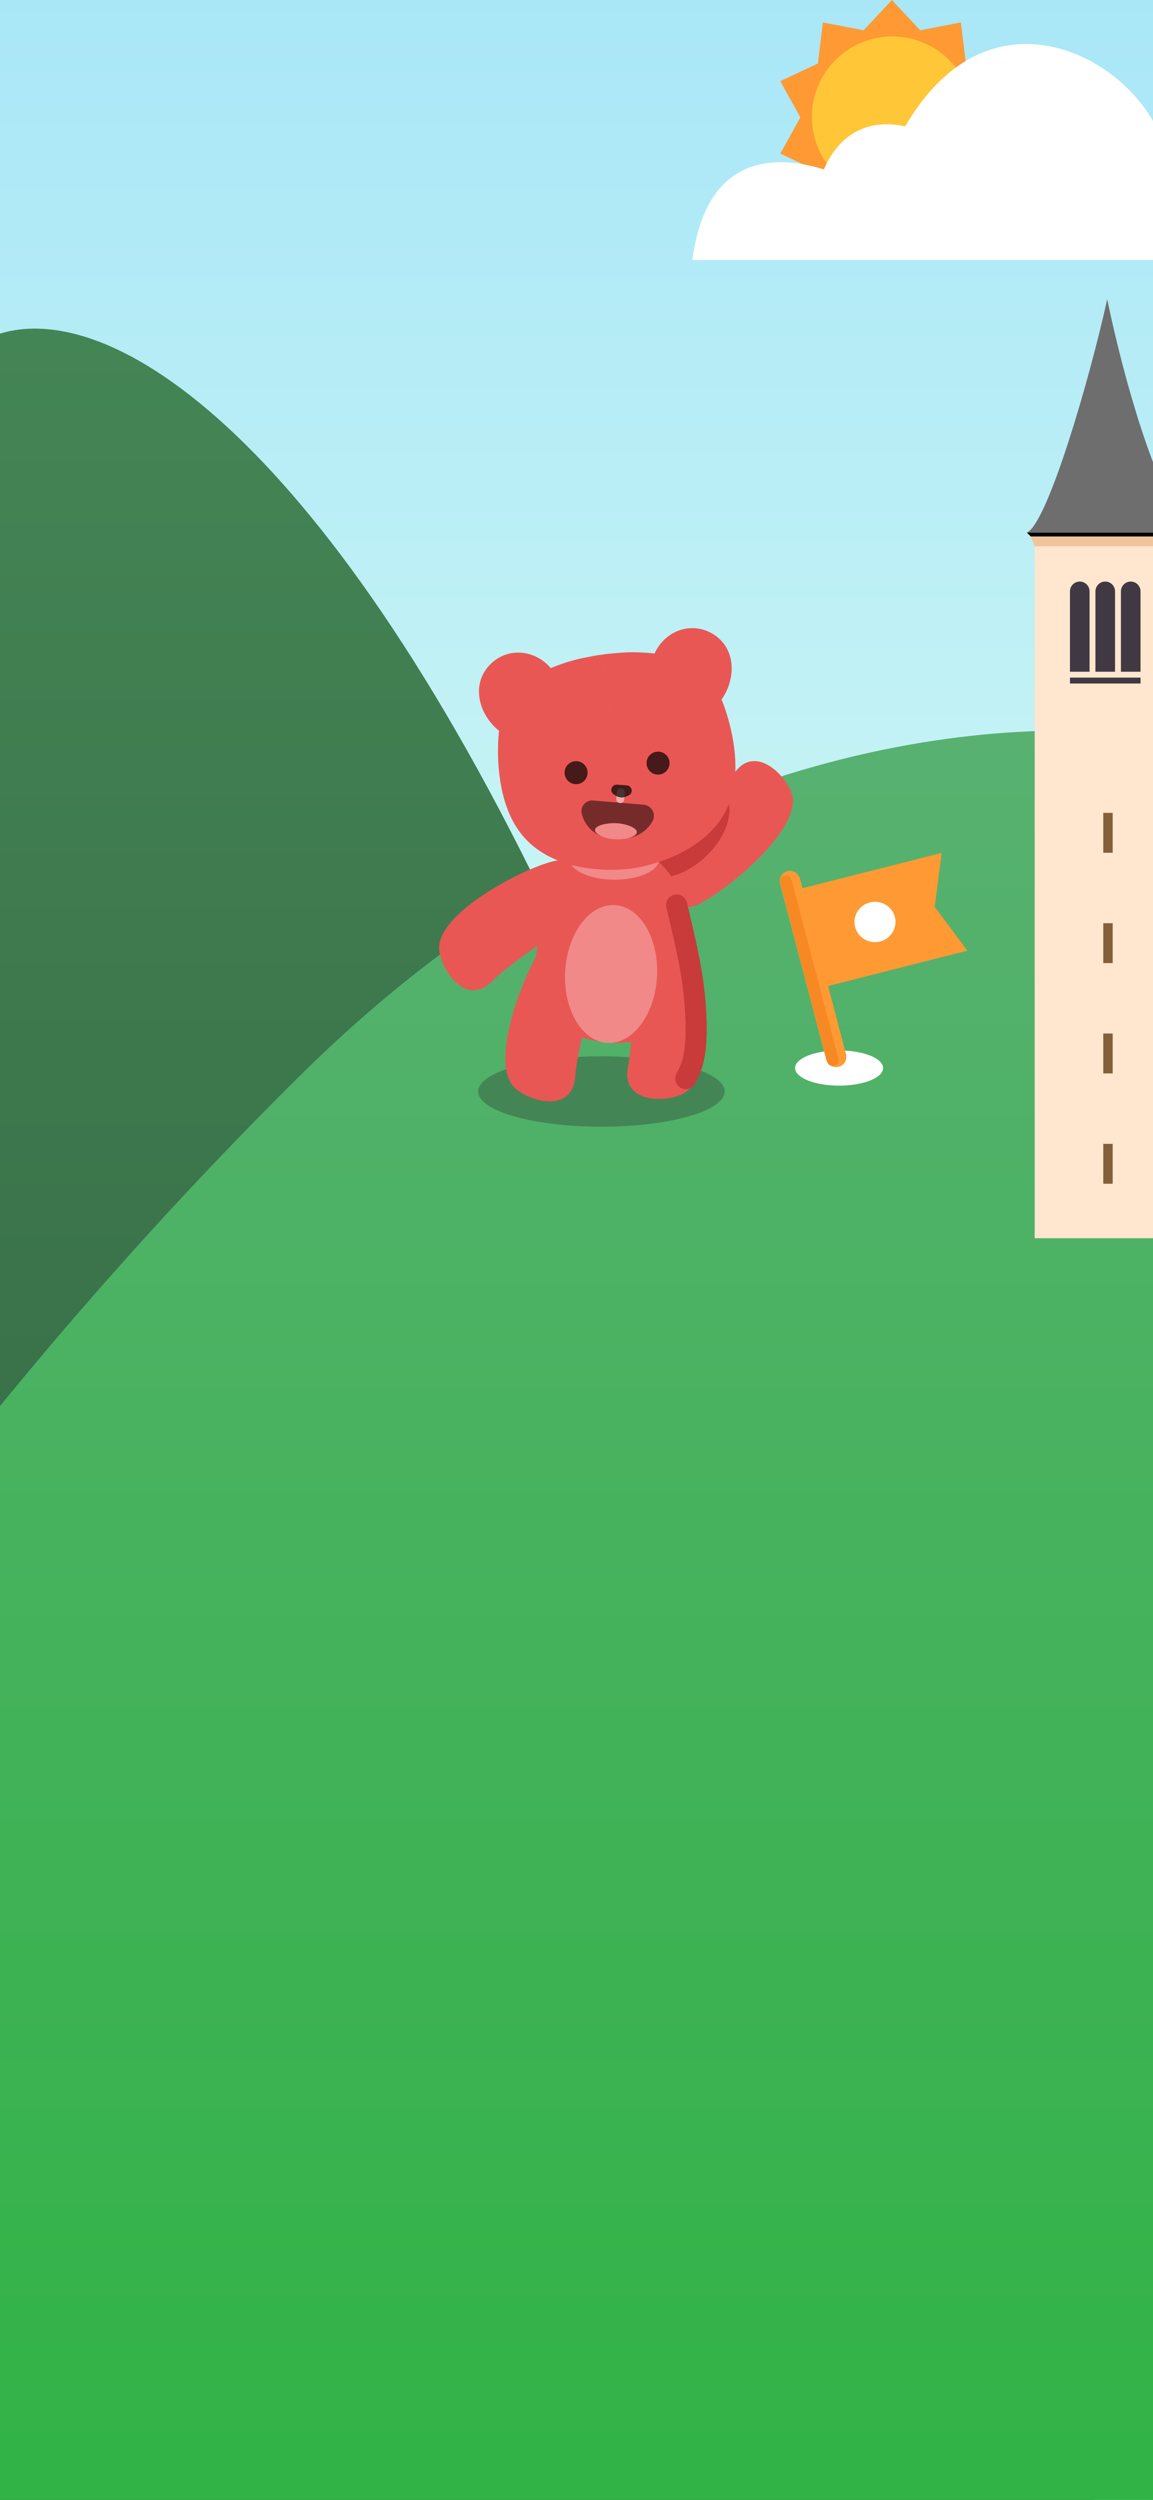 <svg width="393" height="852" viewBox="0 0 393 852" fill="none" xmlns="http://www.w3.org/2000/svg">
  <rect x="0" y="0" width="393" height="852" fill="#333333" stroke="none"/>
  <g clip-path="url(#clip0_4189_1073)">
    <rect width="393" height="852" fill="url(#paint0_linear_4189_1073)" />
    <path
      d="M373 1127V849.896C334.958 680.463 262.121 473.318 196.243 329.045C116.361 154.104 40.493 101.392 0 113.702V1127H373Z"
      fill="url(#paint1_linear_4189_1073)" />
    <path
      d="M-135 852V683.14C-81.149 574.722 8.821 459.081 102.075 366.764C215.151 254.822 335.68 243.072 393 250.949V852H-135Z"
      fill="url(#paint2_linear_4189_1073)" />
    <path
      d="M304 0L313.641 10.327L327.511 7.639L329.241 21.661L342.042 27.639L335.2 40L342.042 52.361L329.241 58.339L327.511 72.361L313.641 69.673L304 80L294.359 69.673L280.489 72.361L278.759 58.339L265.958 52.361L272.8 40L265.958 27.639L278.759 21.661L280.489 7.639L294.359 10.327L304 0Z"
      fill="#FF9933" />
    <circle cx="304.152" cy="39.848" r="27.424" fill="#FFC737" />
    <circle cx="304.152" cy="39.848" r="23.788" fill="#FFC737" />
    <path
      d="M435.653 88.632H236C240.889 51.214 265.88 53.111 280.82 57.721C288.969 39.012 304.996 42.265 308.527 43.079C341.124 -13.058 397.352 27.612 397.352 56.094C432.557 56.094 437.555 77.786 435.653 88.632Z"
      fill="white" />
    <rect x="352.672" y="186.175" width="49.436" height="235.825" fill="#FFE6CE" />
    <path d="M351.336 182.835H402.777L401.441 186.176H352.673L351.336 182.835Z" fill="#F1C59B" />
    <path
      d="M350 181.499C357.015 178.493 371.378 129.39 377.39 102C383.403 130.727 393.424 165.132 404.781 181.499H350Z"
      fill="#6E6E6E" />
    <path d="M350 181.499H404.781L402.777 182.835H351.336L350 181.499Z" fill="black" />
    <rect x="376.055" y="277.032" width="3.2" height="13.6" fill="#836039" />
    <rect x="376.055" y="314.632" width="3.2" height="13.6" fill="#836039" />
    <rect x="376.055" y="352.232" width="3.2" height="13.6" fill="#836039" />
    <rect x="376.055" y="389.832" width="3.2" height="13.6" fill="#836039" />
    <path
      d="M373.382 201.542C373.382 199.698 374.878 198.202 376.723 198.202C378.567 198.202 380.063 199.698 380.063 201.542V228.933H373.382V201.542Z"
      fill="#403943" />
    <path
      d="M382.067 201.542C382.067 199.698 383.562 198.202 385.407 198.202C387.252 198.202 388.747 199.698 388.747 201.542V228.933H382.067V201.542Z"
      fill="#403943" />
    <path
      d="M364.697 201.542C364.697 199.698 366.193 198.202 368.038 198.202C369.882 198.202 371.378 199.698 371.378 201.542V228.933H364.697V201.542Z"
      fill="#403943" />
    <rect x="364.698" y="230.938" width="24.05" height="2.004" fill="#403943" />
    <ellipse cx="205" cy="372" rx="42" ry="12" fill="#448555" />
    <path
      d="M226.035 297.59C225.68 288.544 243 274.712 250.262 263.547C256.811 254.053 266.755 262.814 269.653 269.838C274.73 282.143 246.103 304.867 237.337 308.505C230.615 311.295 226.328 305.039 226.035 297.59Z"
      fill="#E95755" />
    <path
      d="M200.616 325.77C205.329 333.499 196.931 354.011 196.022 367.299C194.922 378.781 181.97 375.967 176.02 371.242C165.596 362.964 179.543 329.18 185.43 321.735C189.945 316.026 196.734 319.405 200.616 325.77Z"
      fill="#E95755" />
    <path
      d="M220.674 322.668C214.064 328.853 216.663 350.865 213.981 363.911C211.966 375.268 225.199 376.025 232.197 373.066C244.456 367.881 240.064 331.596 236.386 322.846C233.565 316.137 226.118 317.575 220.674 322.668Z"
      fill="#E95755" />
    <ellipse cx="232.606" cy="283.267" rx="19.167" ry="11.76" transform="rotate(-43.883 232.606 283.267)"
      fill="#C93B3B" />
    <path
      d="M209.646 355.474C205.638 355.474 181.797 353.818 182.428 331.373C183.222 303.108 194.248 288.317 209.646 288.054V288.051C209.716 288.051 209.785 288.051 209.855 288.052C209.925 288.051 209.995 288.051 210.064 288.051V288.054C225.462 288.317 236.488 303.108 237.282 331.373C237.913 353.818 214.054 355.474 210.064 355.474H209.646Z"
      fill="#E95755" />
    <path
      d="M198.206 306.352C196.687 315.277 176.887 325.237 167.477 334.664C159.11 342.602 151.187 331.977 149.801 324.507C147.372 311.419 180.072 295.091 189.4 293.34C196.554 291.997 199.457 299.003 198.206 306.352Z"
      fill="#E95755" />
    <path
      d="M233.767 367.627C234.864 364.822 238.479 361.354 236.903 341.754C236.11 331.894 234.213 323.33 230.631 308.435"
      stroke="#C93B3B" stroke-width="7.2" stroke-linecap="round" stroke-linejoin="round" />
    <ellipse cx="208.288" cy="331.955" rx="15.68" ry="23.52" transform="rotate(3.032 208.288 331.955)"
      fill="#F08988" />
    <ellipse cx="209.463" cy="292.754" rx="15.288" ry="7.056" fill="#F08988" />
    <path fill-rule="evenodd" clip-rule="evenodd"
      d="M215.362 296.002C214.171 296.185 189.717 299.574 177.59 284.119C169.14 273.351 169.673 256.752 169.778 253.457L169.78 253.409C169.838 251.596 169.975 250.094 170.089 249.072C164.183 244.249 161.848 236.901 164.113 231.001C165.528 227.314 168.851 223.991 173.28 222.836C178.43 221.493 184.055 223.373 187.715 227.684C190.958 226.405 194.807 224.993 199.252 224.152C199.759 224.056 200.258 223.957 200.75 223.859C202.272 223.556 203.725 223.266 205.121 223.136L209.034 250.98C209.035 250.98 209.035 250.98 209.036 250.979L205.123 223.136C206.501 222.876 207.977 222.754 209.523 222.626C210.023 222.584 210.53 222.542 211.044 222.495C215.549 222.078 219.638 222.374 223.108 222.71C225.438 217.557 230.326 214.2 235.647 214.071C240.224 213.961 244.334 216.239 246.71 219.393C250.514 224.439 250.294 232.147 245.945 238.411C246.336 239.362 246.881 240.768 247.437 242.495L247.452 242.541C248.462 245.679 253.549 261.489 248.395 274.168C240.997 292.367 216.557 295.85 215.362 296.002ZM215.362 296.002L215.364 296.002L214.49 289.787C214.489 289.787 214.489 289.787 214.488 289.787L215.362 296.002Z"
      fill="#E95755" />
    <path
      d="M208.929 285.72H212.426C216.538 285.72 220.334 283.517 222.374 279.948C223.759 277.523 222.158 274.479 219.375 274.247L202.128 272.81C199.658 272.604 197.706 274.868 198.273 277.281C199.437 282.226 203.849 285.72 208.929 285.72Z"
      fill="#762B2B" />
    <path
      d="M215.343 285.239C212.08 286.599 206.854 286.206 204.233 284.592C200.447 282.26 204.912 280.535 209.405 280.535C214.274 280.535 220.047 283.279 215.343 285.239Z"
      fill="#F08988" />
    <path d="M211.587 270.02L211.423 272.366" stroke="white" stroke-opacity="0.5" stroke-width="2.7"
      stroke-linecap="round" stroke-linejoin="round" />
    <path
      d="M209.231 270.757L210.041 271.254C211.044 271.87 212.284 271.957 213.363 271.487L214.234 271.107C215.959 270.355 215.518 267.793 213.64 267.662L210.299 267.428C208.421 267.297 207.627 269.772 209.231 270.757Z"
      fill="black" fill-opacity="0.7" />
    <ellipse cx="196.358" cy="263.336" rx="3.92" ry="3.92" transform="rotate(-8 196.358 263.336)" fill="black"
      fill-opacity="0.7" />
    <ellipse cx="224.299" cy="260.083" rx="3.92" ry="3.92" transform="rotate(-8 224.299 260.083)" fill="black"
      fill-opacity="0.7" />
    <ellipse cx="286" cy="364" rx="15" ry="6" fill="white" />
    <ellipse cx="298.996" cy="314.251" rx="9.452" ry="9.294" transform="rotate(-0.658 298.996 314.251)"
      fill="white" />
    <path
      d="M320.988 290.666L273.528 302.716L272.667 299.434C272.177 297.566 270.262 296.436 268.39 296.912C266.517 297.387 265.397 299.287 265.887 301.156L281.595 361.044C282.085 362.913 284 364.042 285.873 363.566C287.745 363.091 288.865 361.191 288.375 359.323L282.269 336.044L329.729 323.993L318.579 309.051L320.988 290.666ZM305.019 312.494C305.98 316.16 303.716 319.934 299.987 320.881C296.258 321.828 292.42 319.603 291.459 315.937C290.497 312.271 292.761 308.497 296.49 307.55C300.219 306.603 304.057 308.828 305.019 312.494Z"
      fill="#FF9933" />
    <path d="M267.849 300.308L283.849 361.309" stroke="#F68924" stroke-width="4" stroke-linecap="round"
      stroke-linejoin="round" />
  </g>
  <defs>
    <linearGradient id="paint0_linear_4189_1073" x1="196" y1="-757" x2="196" y2="547.5" gradientUnits="userSpaceOnUse">
      <stop stop-color="#FFAA5B" />
      <stop offset="0" stop-color="#5DC5FF" />
      <stop offset="1" stop-color="#E0FFF2" />
    </linearGradient>
    <linearGradient id="paint1_linear_4189_1073" x1="186.5" y1="112" x2="186.5" y2="1127"
      gradientUnits="userSpaceOnUse">
      <stop stop-color="#448555" />
      <stop offset="1" stop-color="#284F33" />
    </linearGradient>
    <linearGradient id="paint2_linear_4189_1073" x1="129" y1="249" x2="129" y2="852" gradientUnits="userSpaceOnUse">
      <stop stop-color="#58B171" />
      <stop offset="1" stop-color="#31B346" />
    </linearGradient>
    <clipPath id="clip0_4189_1073">
      <rect width="393" height="852" fill="white" />
    </clipPath>
  </defs>
</svg>